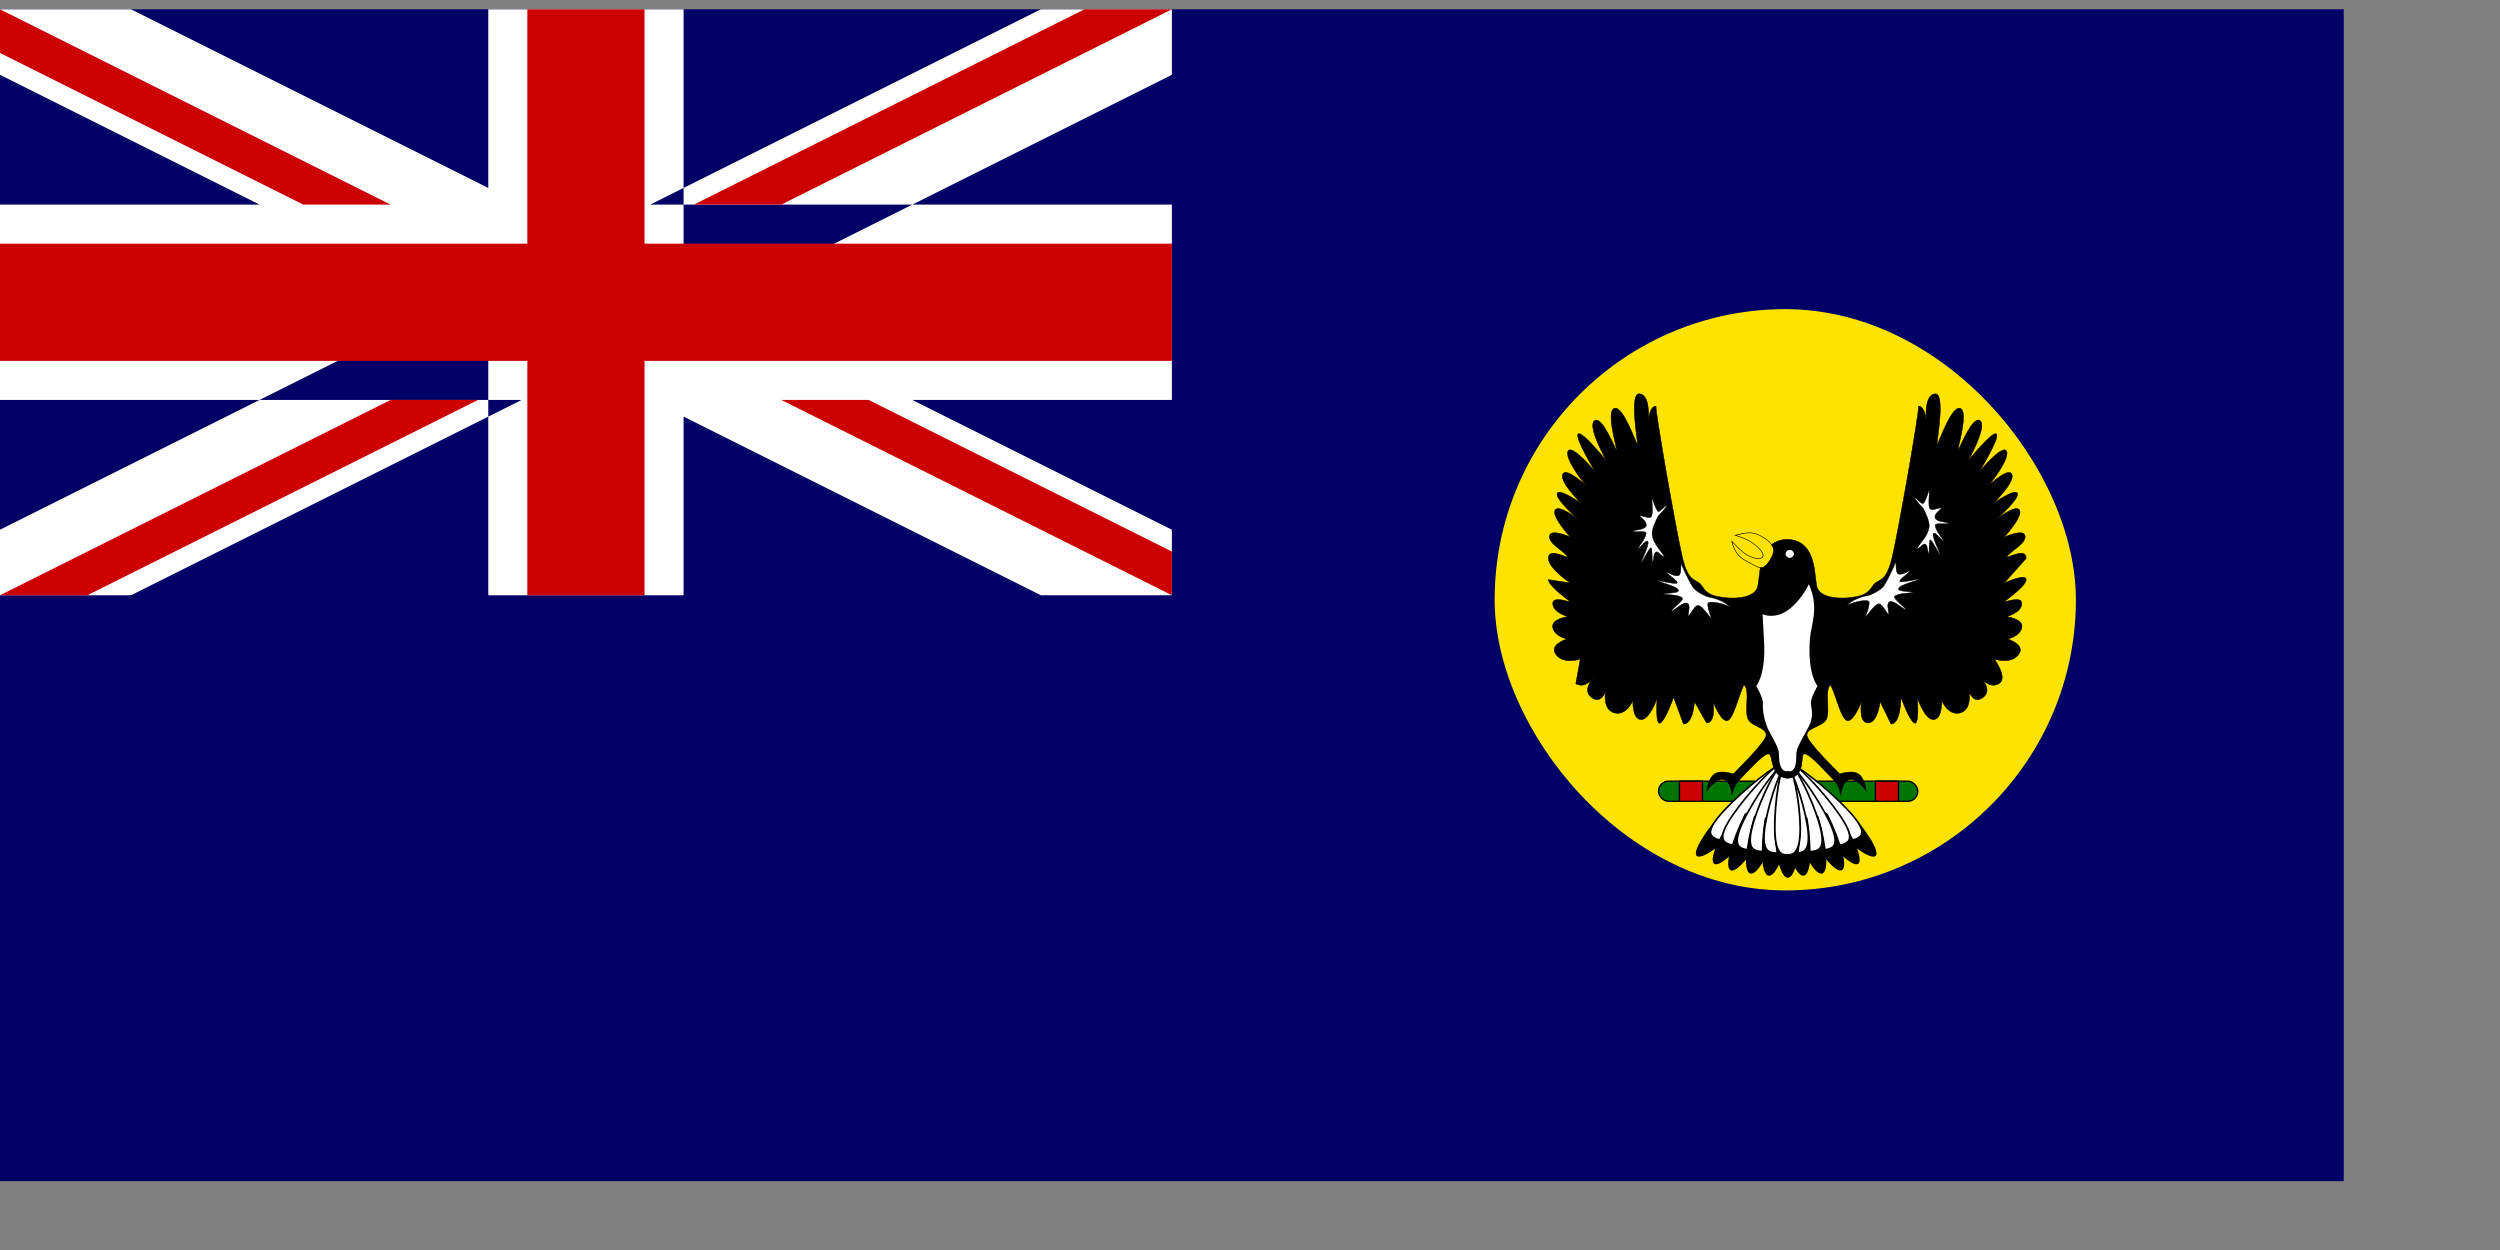 <svg width="280mm" height="140mm" xmlns="http://www.w3.org/2000/svg" xmlns:xlink="http://www.w3.org/1999/xlink"><rect width="100%" height="100%" fill="#808080" stroke="none"/><defs><linearGradient id="a"><stop offset="0"/><stop offset="1" stop-color="#fff"/></linearGradient><linearGradient xlink:href="#a"/><linearGradient xlink:href="#a"/><linearGradient xlink:href="#a"/><linearGradient xlink:href="#a"/><linearGradient xlink:href="#a"/><linearGradient xlink:href="#a"/><linearGradient xlink:href="#a"/><linearGradient xlink:href="#a"/><linearGradient xlink:href="#a"/><linearGradient xlink:href="#a"/><linearGradient xlink:href="#a"/><linearGradient xlink:href="#a"/><linearGradient xlink:href="#a"/><linearGradient xlink:href="#a"/><linearGradient xlink:href="#a"/><linearGradient xlink:href="#a"/><linearGradient xlink:href="#a"/><linearGradient xlink:href="#a"/><linearGradient xlink:href="#a"/><linearGradient xlink:href="#a"/><linearGradient xlink:href="#a"/><linearGradient xlink:href="#a"/><linearGradient xlink:href="#a"/><linearGradient xlink:href="#a"/><linearGradient xlink:href="#a"/><linearGradient xlink:href="#a"/><linearGradient xlink:href="#a"/><linearGradient xlink:href="#a"/><linearGradient xlink:href="#a"/><linearGradient xlink:href="#a"/><linearGradient xlink:href="#a"/><linearGradient xlink:href="#a"/><linearGradient xlink:href="#a"/><linearGradient xlink:href="#a"/><linearGradient xlink:href="#a"/><linearGradient xlink:href="#a"/><linearGradient xlink:href="#a"/><linearGradient xlink:href="#a"/><linearGradient xlink:href="#a"/><linearGradient xlink:href="#a"/><linearGradient xlink:href="#a"/><linearGradient xlink:href="#a"/><linearGradient xlink:href="#a"/><linearGradient xlink:href="#a"/><linearGradient xlink:href="#a"/><linearGradient xlink:href="#a"/><linearGradient xlink:href="#a"/><linearGradient xlink:href="#a"/><linearGradient xlink:href="#a"/><linearGradient xlink:href="#a"/><linearGradient xlink:href="#a"/><linearGradient xlink:href="#a"/><linearGradient xlink:href="#a"/><linearGradient xlink:href="#a"/><linearGradient xlink:href="#a"/><linearGradient xlink:href="#a"/><linearGradient xlink:href="#a"/><linearGradient xlink:href="#a"/><linearGradient xlink:href="#a"/><linearGradient xlink:href="#a"/><linearGradient xlink:href="#a"/><linearGradient xlink:href="#a"/></defs><path font-size="12" fill="#006" d="M0 3.937h992.126v496.063h-992.126z"/><g font-size="12"><path d="M0 3.937v27.731l440.602 220.301h55.461v-27.731l-440.602-220.301h-55.461zm496.063 0v27.73l-440.602 220.301h-55.461v-27.732l440.602-220.3h55.461zm-289.37 0v248.032h82.677v-248.032h-82.677zm-206.693 82.677v82.677h496.063v-82.677h-496.063z" fill="#fff"/><path d="M0 103.15v49.606h496.063v-49.606h-496.063zm223.228-99.213v248.032h49.606v-248.032h-49.606zm-223.228 248.032l165.354-82.677h36.974l-165.354 82.677h-36.974zm0-248.032l165.354 82.677h-36.974l-128.38-64.19v-18.487zm293.735 82.677l165.354-82.677h36.974l-165.354 82.677h-36.974zm202.328 165.354l-165.354-82.677h36.974l128.38 64.19v18.487z" fill="#c00"/></g><rect width="248.031" height="248.032" x="637.795" y="127.953" ry="124.016" rx="124.016" transform="matrix(.992 0 0 .992 0 3.937)" font-size="12" fill="#ffe300" fill-rule="evenodd"/><g fill-rule="evenodd"><g transform="matrix(.157 0 0 .16 707.66 251.314)" font-size="12" stroke-width="3.75" stroke="#000"><rect width="698.933" height="53.15" x="-35.539" y="496.063" ry="26.575" fill="#007501"/><path fill="#c00" d="M20.731 496.063h62.193v53.15h-62.193zm528.482 0h62.193v53.15h-62.193z"/></g><g font-size="12"><path d="M780.277 340.517c9.978 10.7 16.019 20.532 13.484 21.947-2.535 1.415-12.691-6.121-22.669-16.82-.312-4.072-1.653-4.504.882-5.919s3.652-.457 8.303.792z"/><path transform="matrix(.115 -.064 .084 .09 681.94 282.055)" d="M248.845 853.439c0 95.946-20.934 103.337-39.43 103.337-18.495 0-36.468-7.391-36.468-103.337s17.973-244.292 36.468-244.292c18.496 0 39.43 148.346 39.43 244.292z" fill="#fff" stroke-width="5.352" stroke="#000"/><path d="M777.01 342.617c7.935 11.661 12.126 22.035 9.355 23.155-2.771 1.12-11.459-7.435-19.394-19.097.435-4.056-.815-4.63 1.956-5.75s3.703-.052 8.084 1.691z"/><path transform="matrix(.126 -.051 .067 .098 690.219 274.091)" d="M248.845 853.439c0 95.946-20.934 103.337-39.43 103.337-18.495 0-36.468-7.391-36.468-103.337s17.973-244.292 36.468-244.292c18.496 0 39.43 148.346 39.43 244.292z" fill="#fff" stroke-width="5.352" stroke="#000"/><path d="M773.672 344.452c6.131 12.383 8.715 23.135 5.767 23.999-2.948.865-10.316-8.484-16.447-20.866 1.065-4.013-.097-4.701 2.851-5.566 2.948-.865 3.715.289 7.829 2.433z"/><path transform="matrix(.133 -.039 .051 .104 697.404 268.01)" d="M248.845 853.439c0 95.946-20.934 103.337-39.43 103.337-18.495 0-36.468-7.391-36.468-103.337s17.973-244.292 36.468-244.292c18.496 0 39.43 148.346 39.43 244.292z" fill="#fff" stroke-width="5.352" stroke="#000"/><path d="M769.767 345.556c3.847 12.864 4.481 23.735 1.416 24.265-3.066.531-8.676-9.479-12.523-22.343 1.768-3.837.743-4.641 3.808-5.172 3.066-.531 3.618.689 7.299 3.249z"/><path transform="matrix(.139 -.024 .032 .108 708.099 261.949)" d="M248.845 853.439c0 95.946-20.934 103.337-39.43 103.337-18.495 0-36.468-7.391-36.468-103.337s17.973-244.292 36.468-244.292c18.496 0 39.43 148.346 39.43 244.292z" fill="#fff" stroke-width="5.352" stroke="#000"/><path d="M765.198 346.389c2.164 13.104 1.384 23.995-1.74 24.309-3.125.314-7.417-10.066-9.581-23.17 2.261-3.704 1.343-4.578 4.468-4.893 3.125-.314 3.517.941 6.853 3.754z"/><path transform="matrix(.141 -.014 .018 .11 714.555 258.677)" d="M248.845 853.439c0 95.946-20.934 103.337-39.43 103.337-18.495 0-36.468-7.391-36.468-103.337s17.973-244.292 36.468-244.292c18.496 0 39.43 148.346 39.43 244.292z" fill="#fff" stroke-width="5.352" stroke="#000"/><path d="M731.93 340.517c-9.978 10.7-16.019 20.532-13.484 21.947 2.535 1.415 12.691-6.121 22.669-16.82.312-4.072 1.653-4.504-.882-5.919s-3.652-.457-8.303.792z"/><path transform="matrix(-.115 -.064 -.084 .09 830.281 282.055)" d="M248.845 853.439c0 95.946-20.934 103.337-39.43 103.337-18.495 0-36.468-7.391-36.468-103.337s17.973-244.292 36.468-244.292c18.496 0 39.43 148.346 39.43 244.292z" fill="#fff" stroke-width="5.352" stroke="#000"/><path d="M735.197 342.617c-7.935 11.661-12.126 22.035-9.355 23.155 2.771 1.12 11.459-7.435 19.394-19.097-.435-4.056.815-4.63-1.956-5.75s-3.703-.052-8.084 1.691z"/><path transform="matrix(-.126 -.051 -.067 .098 822.002 274.091)" d="M248.845 853.439c0 95.946-20.934 103.337-39.43 103.337-18.495 0-36.468-7.391-36.468-103.337s17.973-244.292 36.468-244.292c18.496 0 39.43 148.346 39.43 244.292z" fill="#fff" stroke-width="5.352" stroke="#000"/><path d="M738.535 344.452c-6.131 12.383-8.715 23.135-5.767 23.999 2.948.865 10.316-8.484 16.447-20.866-1.065-4.013.097-4.701-2.851-5.566-2.948-.865-3.715.289-7.829 2.433z"/><path transform="matrix(-.133 -.039 -.051 .104 814.817 268.01)" d="M248.845 853.439c0 95.946-20.934 103.337-39.43 103.337-18.495 0-36.468-7.391-36.468-103.337s17.973-244.292 36.468-244.292c18.496 0 39.43 148.346 39.43 244.292z" fill="#fff" stroke-width="5.352" stroke="#000"/><path d="M742.44 345.556c-3.847 12.864-4.481 23.735-1.416 24.265 3.066.531 8.676-9.479 12.523-22.343-1.768-3.837-.743-4.641-3.808-5.172-3.066-.531-3.618.689-7.299 3.249z"/><path transform="matrix(-.139 -.024 -.032 .108 804.122 261.949)" d="M248.845 853.439c0 95.946-20.934 103.337-39.43 103.337-18.495 0-36.468-7.391-36.468-103.337s17.973-244.292 36.468-244.292c18.496 0 39.43 148.346 39.43 244.292z" fill="#fff" stroke-width="5.352" stroke="#000"/><path d="M747.009 346.389c-2.164 13.104-1.384 23.995 1.74 24.309 3.125.314 7.417-10.066 9.581-23.17-2.261-3.704-1.343-4.578-4.468-4.893-3.125-.314-3.517.941-6.853 3.754z"/><path transform="matrix(-.141 -.014 -.018 .11 797.666 258.677)" d="M248.845 853.439c0 95.946-20.934 103.337-39.43 103.337-18.495 0-36.468-7.391-36.468-103.337s17.973-244.292 36.468-244.292c18.496 0 39.43 148.346 39.43 244.292z" fill="#fff" stroke-width="5.352" stroke="#000"/><path d="M762.239 347.542c.12 13.224-2.318 23.989-5.443 24.029-3.125.039-5.758-10.662-5.878-23.886 2.794-3.487 2.025-4.437 5.149-4.476 3.125-.039 3.318 1.244 6.172 4.334z"/><path transform="matrix(.142 -.001 .001 .111 725.866 255.854)" d="M248.845 853.439c0 95.946-20.934 103.337-39.43 103.337-18.495 0-36.468-7.391-36.468-103.337s17.973-244.292 36.468-244.292c18.496 0 39.43 148.346 39.43 244.292z" fill="#fff" stroke-width="5.352" stroke="#000"/></g><path d="M690.945 180.391a4.151 3.226 0 1 0-8.302 0 4.151 3.226 0 1 0 8.302 0h-4.151z" transform="matrix(.115 -.109 .052 .056 724.715 353.056)" font-size="12" fill="#fff"/><path d="M690.945 180.391a4.151 3.226 0 1 0-8.302 0 4.151 3.226 0 1 0 8.302 0h-4.151z" transform="matrix(-.024 -.048 .027 -.011 824.781 323.827)" font-size="12"/><path d="M321.944 435.271c-50.347-2.962-36.765-64.734-51.573-64.734s-65.155 56.27-79.963 71.078c-14.808 14.808-17.769 38.5-17.769 38.5s-2.962-38.5-23.693-41.462c-20.731-2.961-44.423 29.616-44.423 29.616s2.961-32.577 20.731-44.423c17.769-11.847 50.346 0 50.346 0s71.078-68.117 85.886-94.771c14.808-26.654-33.445-28.476-45.291-49.207-11.846-20.731 5.923-79.962-11.846-91.808-14.808 29.615-29.616 97.732-47.386 94.77-17.769-2.962-35.538-50.347-35.538-50.347s8.884 56.27-17.77 56.27l-32.577-56.27s-2.962 59.232-29.616 59.232l-26.654-71.078s-20.731 59.231-35.539 68.116c-14.808 8.885-8.884-65.154-8.884-65.154s-20.731 59.231-44.424 56.269c-23.693-2.961-20.731-50.346-20.731-50.346s-17.769 41.462-50.347 32.577c-32.577-8.885-23.692-56.27-23.692-56.27s-11.846 35.539-38.501 14.808c-26.654-20.731 8.885-53.308 8.885-53.308s-23.693 32.577-50.347 17.769l11.847-65.154s-44.423 14.807-65.154-11.847c-20.731-26.654 29.615-41.462 29.615-41.462s-32.577-5.923-38.5-29.616c-5.923-23.693 41.462-29.616 41.462-29.616s-38.501-8.885-41.462-32.577c-2.962-23.693 44.423-5.923 47.385-5.923 2.961 0-59.232-41.462-59.232-59.231l59.232 8.885s-59.232-38.501-59.232-65.155c0-26.654 38.5-5.923 53.308-2.962-11.846-17.769-53.308-35.538-50.346-56.269 2.962-20.731 56.27 2.961 56.27 2.961s-50.347-53.308-41.462-71.078c8.884-17.769 62.193 23.693 62.193 23.693s-62.193-53.308-56.27-68.116c5.923-14.808 65.155 26.654 65.155 26.654s-59.232-56.27-50.347-77.001c8.885-20.731 59.231 26.655 71.077 35.54-11.846-5.923-68.115-79.963-56.269-97.733 11.846-17.769 74.039 56.27 74.039 56.27s-56.27-88.847-47.385-100.693c8.885-11.847 77.001 71.077 77.001 71.077s-53.308-91.808-32.577-106.616c20.73-14.808 56.269 77.001 59.231 77.001 2.961 0-29.616-100.694-5.923-109.579 23.692-8.884 59.231 94.771 62.192 94.771 2.962 0-23.692-136.232 5.923-133.271 29.616 2.962 23.693 65.155 23.693 68.117 0 2.961 2.962-35.539 20.731-35.539-2.962 8.884 53.308 325.772 71.078 399.812 17.769 74.039 38.5 53.308 53.308 77.001 14.808 23.692 35.538 26.654 59.231 29.616 23.692 2.962 74.474 3.467 88.847-23.693 10.542-25.087-2.962-127.348 81.443-130.309 84.406 2.961 70.902 105.222 81.444 130.309 14.373 27.159 65.155 26.654 88.847 23.693 23.693-2.962 44.423-5.923 59.231-29.616 14.808-23.693 35.539-2.962 53.308-77.001 17.77-74.04 74.04-390.928 71.078-399.812 17.769 0 20.731 38.5 20.731 35.539 0-2.962-5.923-65.155 23.693-68.117 29.615-2.961 2.961 133.271 5.923 133.271 2.961 0 38.5-103.655 62.192-94.771 23.693 8.885-8.884 109.579-5.923 109.579 2.962 0 38.501-91.809 59.231-77.001 20.731 14.808-32.577 106.616-32.577 106.616s68.116-82.924 77.001-71.077c8.885 11.846-47.385 100.693-47.385 100.693s62.193-74.039 74.039-56.27c11.846 17.77-44.423 91.81-56.269 97.733 11.846-8.885 62.192-56.271 71.077-35.54 8.885 20.731-50.347 77.001-50.347 77.001s59.232-41.462 65.155-26.654c5.923 14.808-56.27 68.116-56.27 68.116s53.309-41.462 62.193-23.693c8.885 17.77-41.462 71.078-41.462 71.078s53.308-23.692 56.27-2.961c2.962 20.731-38.5 38.5-50.346 56.269 14.808-2.961 53.308-23.692 53.308 2.962l-59.232 65.155s59.232-26.654 59.232-8.885-62.193 59.231-59.232 59.231c2.962 0 50.347-17.769 47.385 5.923-2.961 23.692-41.462 32.577-41.462 32.577s47.385 5.923 41.462 29.616c-5.923 23.693-38.5 29.616-38.5 29.616s50.346 14.808 29.615 41.462c-20.731 26.654-65.154 11.847-65.154 11.847s38.501 50.346 11.847 65.154c-26.654 14.808-50.347-17.769-50.347-17.769s35.539 32.577 8.885 53.308c-26.655 20.731-38.501-14.808-38.501-14.808s8.885 47.385-23.692 56.27c-32.578 8.885-50.347-32.577-50.347-32.577s2.962 47.385-20.731 50.346c-23.693 2.962-44.424-56.269-44.424-56.269s5.924 74.039-8.884 65.154c-14.808-8.885-35.539-68.116-35.539-68.116s0 71.078-26.654 71.078l-29.616-59.232s-5.923 56.27-32.577 56.27c-26.654 0-17.77-56.27-17.77-56.27s-17.769 47.385-35.538 50.347c-17.77 2.962-32.578-65.155-47.386-94.77-17.769 11.846 0 71.077-11.846 91.808-11.846 20.731-64.287 22.553-49.479 49.207 14.808 26.654 85.886 94.771 85.886 94.771s32.577-11.847 50.346 0c17.77 11.846 20.731 44.423 20.731 44.423s-23.692-32.577-44.423-29.616c-20.731 2.962-23.693 41.462-23.693 41.462s-2.961-23.692-17.769-38.5c-14.808-14.808-65.155-71.078-79.963-71.078-14.808 0 7.15 61.772-46.158 64.734z" font-size="12" stroke="#000" stroke-width="1pt" transform="matrix(.157 0 0 .16 706.116 259.818)"/><path d="M765.632 247.261c.251.073-3.479 7.273-8.769 11.001-5.29 3.728-9.69 2.157-10.735 1.766.084 1.156.344 7.47.576 10.787.96 14.68-3.255 19.595-3.255 19.595s2.79 4.739 2.79 7.108c0 2.369-.127 5.466 2.189 11.166 4.123 7.616 4.65 8.529 4.65 11.372s.714 6.949 3.652 6.322c3.267.933 3.652-3.508 3.652-6.351s.526-3.756 4.65-11.372c3.302-5.365 1.531-8.797 1.531-11.166 0-2.369 2.79-7.108 2.79-7.108s-4.215-4.748-3.255-19.428c.465-6.634 4.185-13.742-.465-23.693z" font-size="12" fill="#fff"/><path d="M199.991-198.148s21.989 4.188 35.601 14.659c13.612 10.471 20.941 21.989 14.659 28.271-6.282 6.283-19.894 3.141-30.365-2.094-10.471-5.235-29.318-28.271-28.271-28.271 1.047 0 0 28.271 21.988 39.789 21.989 11.518 24.725 14.133 33.101 13.086 8.377-1.047 30.085-29.776 29.038-42.341-1.047-12.565-12.926-23.099-30.726-29.381-17.801-6.283-45.025 8.376-45.025 6.282z" transform="matrix(.208 .017 .028 .198 698.293 262.387)" fill="#ffe300" stroke="#000" stroke-width="1pt"/><path d="M337.62-155.484a11.106 10.366 0 1 0-22.212 0 11.106 10.366 0 1 0 22.212 0h-11.106z" transform="matrix(.157 0 0 .16 706.349 259.344)" fill="#fff"/><path d="M528.641-38.502c7.549.151 39.818-13.954 49.606-29.616 16.126-25.8 37.761-75.52 37.761-75.52s-4.443 38.5 4.442 41.462c8.885 2.961 17.77-1.482 32.577-8.886-2.961 9.626-32.827 25.527-30.355 33.319 2.326 5.645 43.683-2.962 54.789-3.702-9.626 6.663-57.891 14.49-59.973 27.395-1.621 10.047 31.097 10.365 41.463 15.548-13.327 1.481-45.067-1.988-54.049 8.885-5.085 6.156 33.317 44.424 27.394 44.424-5.923 0-31.761-36.417-42.942-28.135-8.81 6.526-2.221 30.356-3.702 42.203-6.664-8.144-16.229-38.181-25.174-38.501-11.786-.421-31.096 33.318-39.981 39.981 5.183-10.365 16.711-45.448 12.587-50.347-5.88-8.04-46.645-1.481-59.973 8.885 10.367-17.029 46.707-27.556 55.53-27.395z" transform="matrix(.153 -.011 .009 .129 709.67 263.005)" fill="#fff" stroke="#000" stroke-width="1pt"/><path d="M528.641-38.502c7.549.151 39.818-13.954 49.606-29.616 16.126-25.8 37.761-75.52 37.761-75.52s-4.443 38.5 4.442 41.462c8.885 2.961 17.77-1.482 32.577-8.886-2.961 9.626-32.827 25.527-30.355 33.319 2.326 5.645 43.683-2.962 54.789-3.702-9.626 6.663-57.891 14.49-59.973 27.395-1.621 10.047 31.097 10.365 41.463 15.548-13.327 1.481-45.067-1.988-54.049 8.885-5.085 6.156 33.317 44.424 27.394 44.424-5.923 0-31.761-36.417-42.942-28.135-8.81 6.526-2.221 30.356-3.702 42.203-6.664-8.144-16.229-38.181-25.174-38.501-11.786-.421-31.096 33.318-39.981 39.981 5.183-10.365 16.711-45.448 12.587-50.347-5.88-8.04-46.645-1.481-59.973 8.885 10.367-17.029 46.707-27.556 55.53-27.395z" transform="matrix(-.153 -.011 -.009 .129 804.477 263.675)" fill="#fff" stroke="#000" stroke-width="1pt"/><path d="M546.541-30.339c7.606-1.682 38.078-6.693 47.866-22.355 16.126-25.8 8.658-64.009 14.717-88.507 6.868 22.339 2.441 36.063 11.326 39.025 8.885 2.961 11.842-5.425 26.649-12.829-2.961 9.626-26.899 29.47-24.427 37.262 2.326 5.645 43.683-2.962 54.789-3.702-9.626 6.663-57.891 14.49-59.973 27.395-1.621 10.047 31.097 10.365 41.463 15.548-13.327 1.481-45.067-1.988-54.049 8.885-5.085 6.156 33.317 44.424 27.394 44.424-5.923 0-31.761-36.417-42.942-28.135-8.81 6.526-2.221 30.356-3.702 42.203-6.664-8.144-16.229-38.181-25.174-38.501-11.786-.421-31.096 33.318-39.981 39.981 5.183-10.365 16.711-45.448 12.587-50.347-5.88-8.04-18.554-4.779-32.821-12.81 23.563-3.576 37.863 5.684 46.278 2.463z" transform="matrix(.082 .115 .073 -.088 771.726 150.093)" fill="#fff" stroke="#000" stroke-width="1pt"/><path d="M546.541-30.339c7.606-1.682 38.078-6.693 47.866-22.355 16.126-25.8 8.658-64.009 14.717-88.507 6.868 22.339 2.441 36.063 11.326 39.025 8.885 2.961 11.842-5.425 26.649-12.829-2.961 9.626-26.899 29.47-24.427 37.262 2.326 5.645 43.683-2.962 54.789-3.702-9.626 6.663-57.891 14.49-59.973 27.395-1.621 10.047 31.097 10.365 41.463 15.548-13.327 1.481-45.067-1.988-54.049 8.885-5.085 6.156 33.317 44.424 27.394 44.424-5.923 0-31.761-36.417-42.942-28.135-8.81 6.526-2.221 30.356-3.702 42.203-6.664-8.144-16.229-38.181-25.174-38.501-11.786-.421-31.096 33.318-39.981 39.981 5.183-10.365 16.711-45.448 12.587-50.347-5.88-8.04-18.554-4.779-32.821-12.81 23.563-3.576 37.863 5.684 46.278 2.463z" transform="matrix(-.082 .115 -.073 -.088 744.258 153.444)" fill="#fff" stroke="#000" stroke-width="1pt"/></g></svg>
